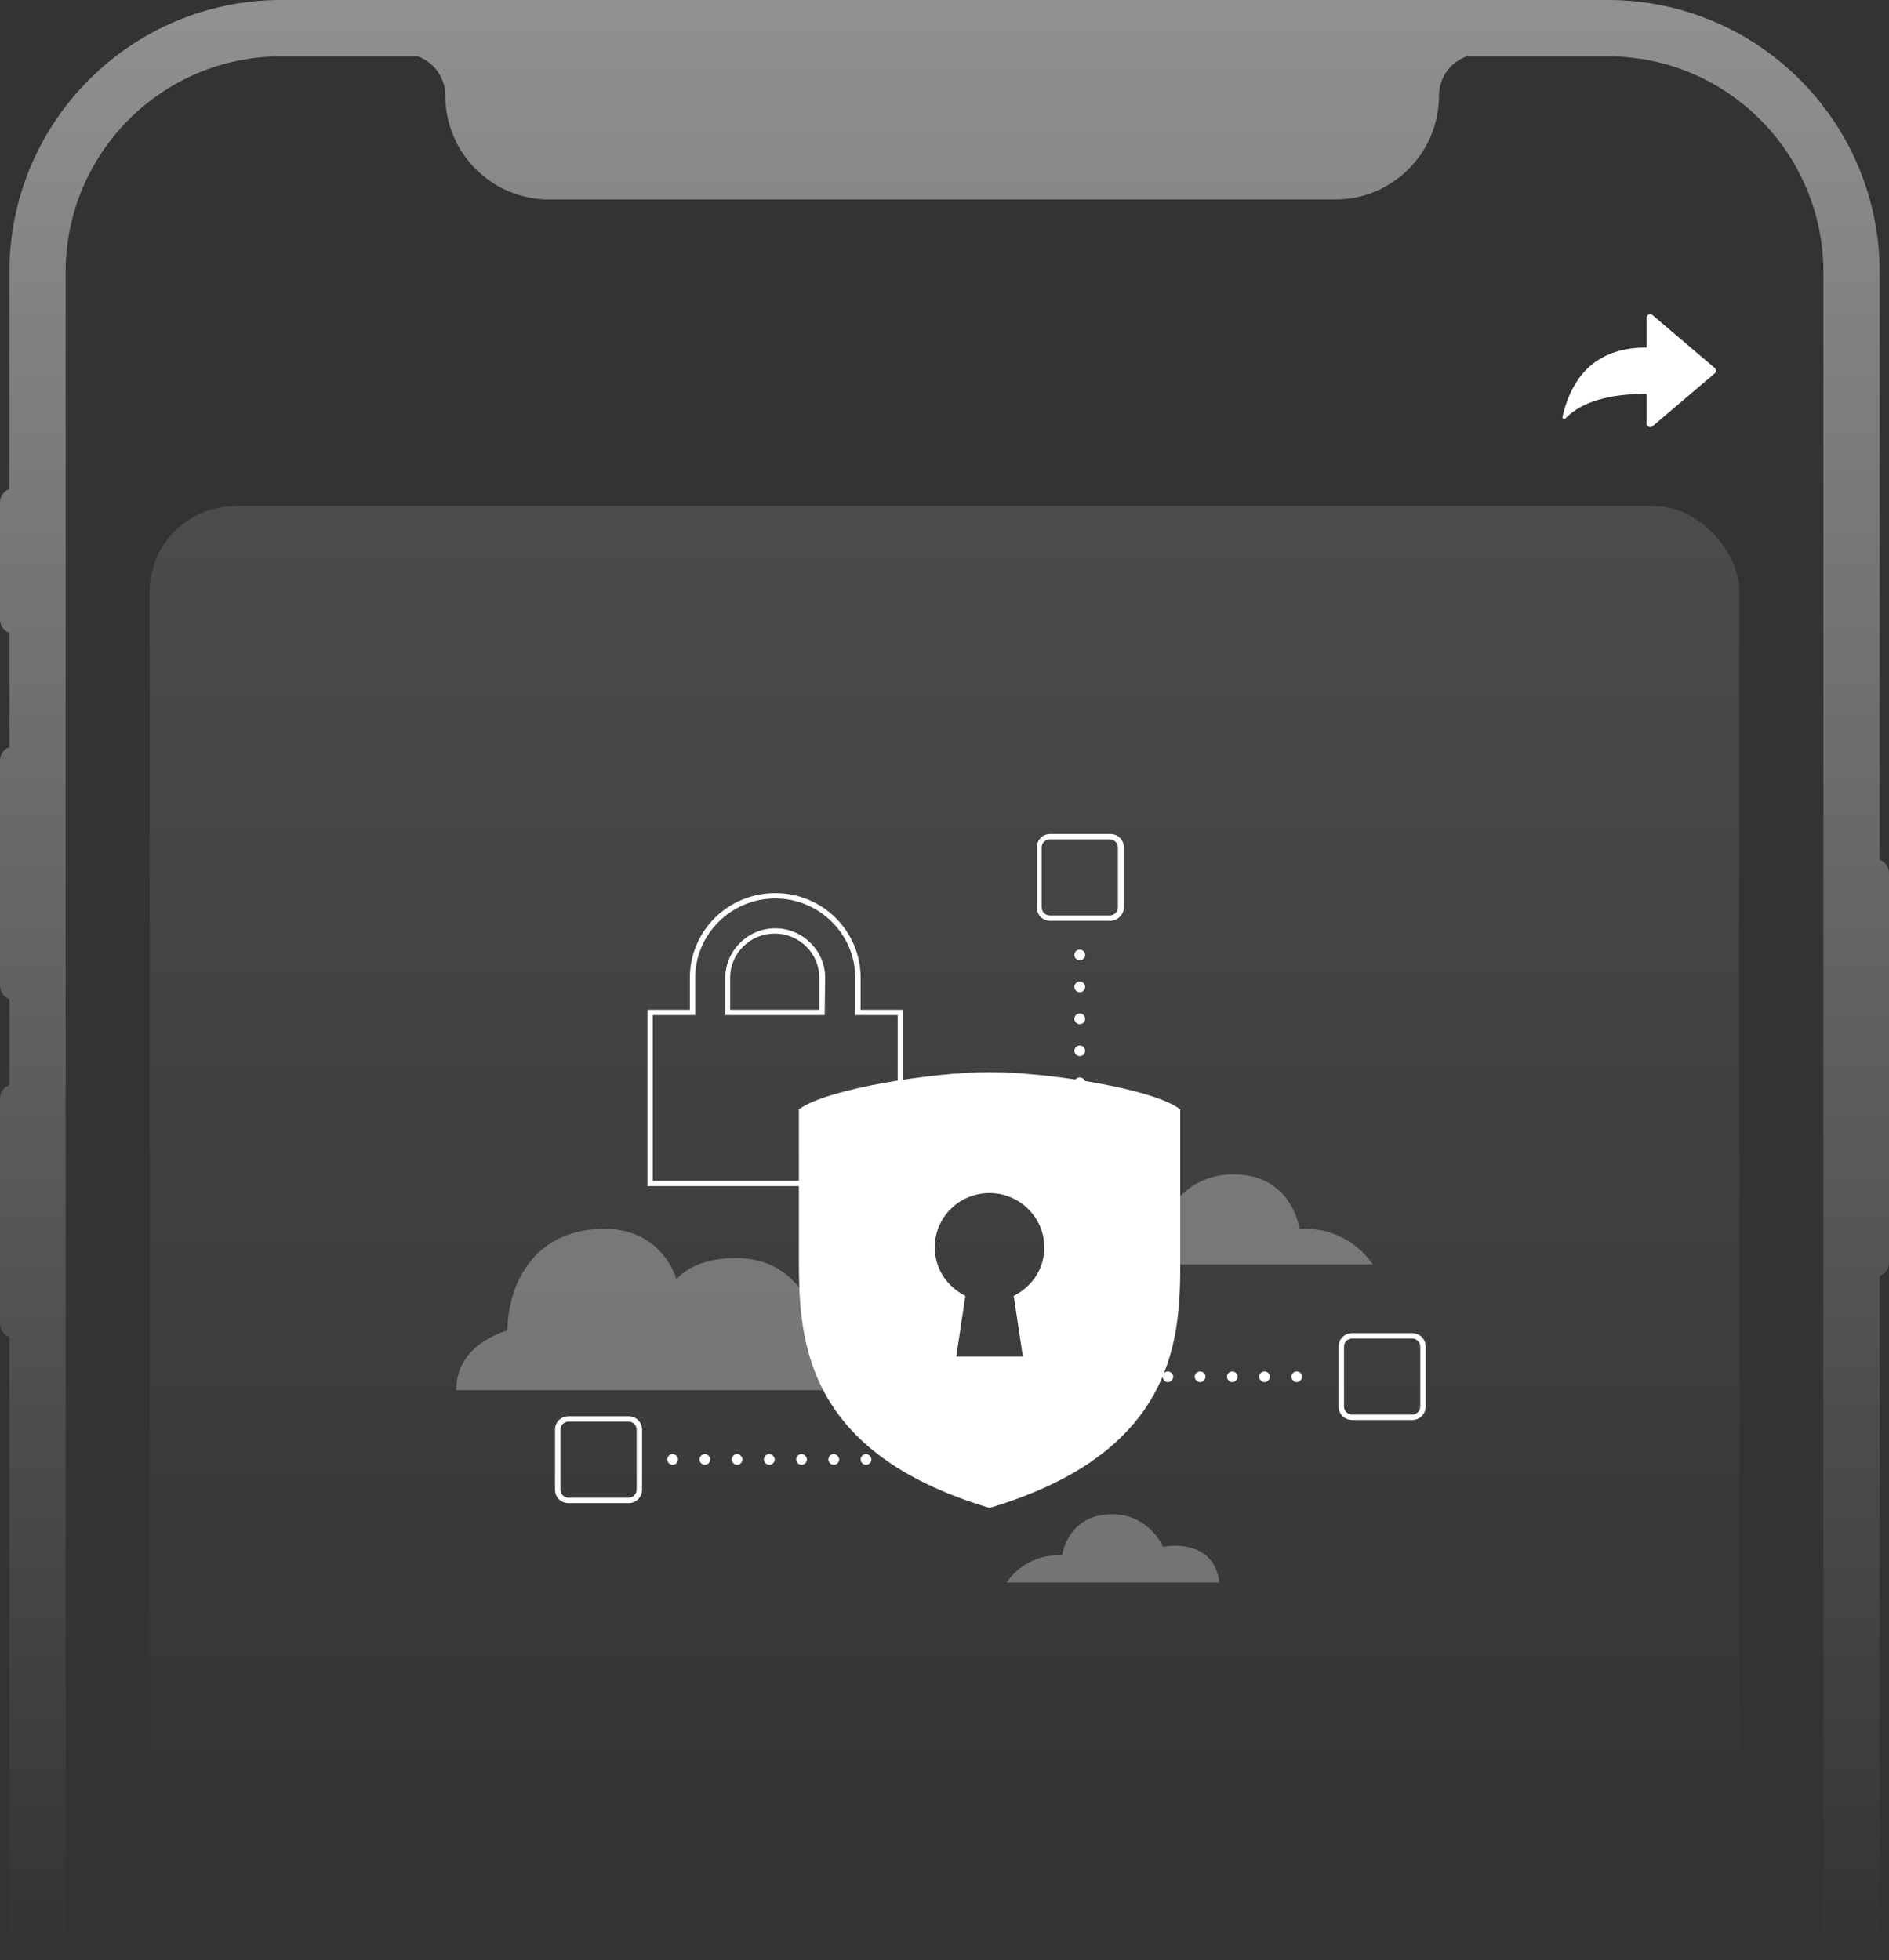<svg width="265" height="275" viewBox="0 0 265 275" fill="none" xmlns="http://www.w3.org/2000/svg">
<rect x="0" y="0" width="265" height="275" fill="#333333" stroke="none"/>
<g clip-path="url(#clip0_130_46500)">
<path fill-rule="evenodd" clip-rule="evenodd" d="M39.454 0H225.546C246.609 0 263.685 17.1 263.685 38.194V120.621C264.451 120.892 265 121.623 265 122.484V177.14C265 178 264.451 178.732 263.685 179.003V512.324C263.685 533.418 246.609 550.518 225.546 550.518H39.454C18.391 550.518 1.315 533.418 1.315 512.324V187.564C0.549 187.293 0 186.561 0 185.701V154.092C0 153.232 0.549 152.5 1.315 152.229V140.151C0.549 139.88 0 139.148 0 138.288V106.679C0 105.819 0.549 105.087 1.315 104.816V88.787C0.549 88.516 0 87.784 0 86.924V70.461C0 69.601 0.549 68.869 1.315 68.598V38.194C1.315 17.1 18.391 0 39.454 0ZM39.454 7.902C22.748 7.902 9.206 21.464 9.206 38.194V512.324C9.206 529.054 22.748 542.616 39.454 542.616H225.546C242.251 542.616 255.794 529.054 255.794 512.324V38.194C255.794 21.464 242.251 7.902 225.546 7.902H205.764C203.498 8.701 201.873 10.863 201.873 13.405C201.873 21.459 195.355 27.987 187.313 27.987H77.029C68.988 27.987 62.469 21.459 62.469 13.405C62.469 10.863 60.845 8.701 58.579 7.902H39.454Z" fill="url(#paint0_linear_130_46500)"/>
<path d="M231 48.75V44.581C231 44.305 231.224 44.081 231.5 44.081C231.619 44.081 231.733 44.123 231.824 44.2L240.552 51.619C240.762 51.798 240.788 52.114 240.609 52.324C240.591 52.344 240.572 52.364 240.552 52.381L231.824 59.8C231.613 59.979 231.298 59.953 231.119 59.743C231.042 59.652 231 59.538 231 59.419V55.25C225.654 55.25 221.861 56.395 219.621 58.685C219.524 58.784 219.366 58.785 219.267 58.689C219.205 58.628 219.179 58.539 219.198 58.453C220.703 51.984 224.636 48.75 231 48.75ZM231 48.75V44.581C231 44.305 231.224 44.081 231.5 44.081C231.619 44.081 231.733 44.123 231.824 44.2L240.552 51.619C240.762 51.798 240.788 52.114 240.609 52.324C240.591 52.344 240.572 52.364 240.552 52.381L231.824 59.8C231.613 59.979 231.298 59.953 231.119 59.743C231.042 59.652 231 59.538 231 59.419V55.25C225.654 55.25 221.861 56.395 219.621 58.685C219.524 58.784 219.366 58.785 219.267 58.689C219.205 58.628 219.179 58.539 219.198 58.453C220.703 51.984 224.636 48.75 231 48.75Z" fill="white"/>
<rect x="21" y="71" width="223" height="197" rx="12" fill="url(#paint1_linear_130_46500)"/>
<path opacity="0.3" d="M64 195.021H129.401C129.401 195.021 123.976 188.594 115.235 188.594C115.235 188.594 114.256 176.487 103.18 176.487C97.077 176.487 94.892 179.477 94.892 179.477C94.892 179.477 92.858 171.555 83.213 172.452C74.172 173.349 71.309 180.822 71.158 186.651C71.158 186.726 64 188.37 64 195.021ZM192.616 177.459C192.616 177.459 189.527 172.078 182.294 172.377C182.294 172.377 181.314 164.754 173.026 164.754C166.019 164.754 163.532 170.733 163.532 170.733C163.532 170.733 154.189 168.715 153.059 177.384H192.616V177.459ZM141.23 222C141.23 222 143.566 217.964 148.991 218.189C148.991 218.189 149.744 212.434 155.998 212.434C161.272 212.434 163.156 216.993 163.156 216.993C163.156 216.993 170.238 215.498 171.067 222H141.23Z" fill="white"/>
<path d="M126.688 166.399H90.823V141.662H96.776V137.178C96.776 130.601 102.125 125.295 108.756 125.295C115.386 125.295 120.736 130.601 120.736 137.178V141.662H126.688V166.399ZM91.577 165.651H125.935V142.409H119.982V137.178C119.982 131.05 114.934 126.043 108.756 126.043C102.578 126.043 97.529 131.05 97.529 137.178V142.409H91.577V165.651ZM115.688 142.409H101.749V137.178C101.749 133.367 104.913 130.228 108.756 130.228C112.599 130.228 115.763 133.367 115.763 137.178L115.688 142.409ZM102.502 141.662H114.934V137.178C114.934 133.74 112.146 130.975 108.681 130.975C105.215 130.975 102.427 133.74 102.427 137.178V141.662H102.502Z" fill="white"/>
<path d="M165.567 175.89V155.637C161.875 152.722 146.806 150.406 138.819 150.406C130.757 150.406 115.763 152.797 112.071 155.637V175.89C112.071 186.876 111.996 203.541 138.819 211.537C165.642 203.541 165.642 186.95 165.567 175.89ZM142.209 181.794L143.49 190.313H134.147L135.428 181.794C132.867 180.523 131.134 177.982 131.134 174.993C131.134 170.733 134.599 167.37 138.819 167.37C143.038 167.37 146.504 170.808 146.504 174.993C146.504 177.982 144.771 180.523 142.209 181.794Z" fill="white"/>
<path d="M129.777 204.737C129.777 204.363 130.079 203.989 130.531 203.989C130.907 203.989 131.284 204.363 131.284 204.737C131.284 205.185 130.907 205.484 130.531 205.484C130.154 205.484 129.777 205.185 129.777 204.737ZM125.256 204.737C125.256 204.363 125.558 203.989 126.01 203.989C126.387 203.989 126.763 204.363 126.763 204.737C126.763 205.185 126.387 205.484 126.01 205.484C125.633 205.484 125.256 205.185 125.256 204.737ZM120.736 204.737C120.736 204.363 121.037 203.989 121.489 203.989C121.866 203.989 122.243 204.363 122.243 204.737C122.243 205.185 121.866 205.484 121.489 205.484C121.112 205.484 120.736 205.185 120.736 204.737ZM116.215 204.737C116.215 204.363 116.516 203.989 116.968 203.989C117.345 203.989 117.722 204.363 117.722 204.737C117.722 205.185 117.345 205.484 116.968 205.484C116.592 205.484 116.215 205.185 116.215 204.737ZM111.694 204.737C111.694 204.363 111.996 203.989 112.448 203.989C112.824 203.989 113.201 204.363 113.201 204.737C113.201 205.185 112.824 205.484 112.448 205.484C112.071 205.484 111.694 205.185 111.694 204.737ZM107.173 204.737C107.173 204.363 107.475 203.989 107.927 203.989C108.304 203.989 108.68 204.363 108.68 204.737C108.68 205.185 108.304 205.484 107.927 205.484C107.55 205.484 107.173 205.185 107.173 204.737ZM102.653 204.737C102.653 204.363 102.954 203.989 103.406 203.989C103.783 203.989 104.159 204.363 104.159 204.737C104.159 205.185 103.783 205.484 103.406 205.484C103.029 205.484 102.653 205.185 102.653 204.737ZM98.132 204.737C98.132 204.363 98.433 203.989 98.885 203.989C99.262 203.989 99.639 204.363 99.639 204.737C99.639 205.185 99.262 205.484 98.885 205.484C98.508 205.484 98.132 205.185 98.132 204.737ZM93.611 204.737C93.611 204.363 93.912 203.989 94.365 203.989C94.741 203.989 95.118 204.363 95.118 204.737C95.118 205.185 94.741 205.484 94.365 205.484C93.988 205.484 93.611 205.185 93.611 204.737ZM181.163 193.153C181.163 192.705 181.54 192.406 181.917 192.406C182.294 192.406 182.67 192.705 182.67 193.153C182.67 193.527 182.294 193.9 181.917 193.9C181.54 193.9 181.163 193.527 181.163 193.153ZM176.643 193.153C176.643 192.705 177.019 192.406 177.396 192.406C177.773 192.406 178.15 192.705 178.15 193.153C178.15 193.527 177.773 193.9 177.396 193.9C177.019 193.9 176.643 193.527 176.643 193.153ZM172.122 193.153C172.122 192.705 172.499 192.406 172.875 192.406C173.252 192.406 173.629 192.705 173.629 193.153C173.629 193.527 173.252 193.9 172.875 193.9C172.499 193.9 172.122 193.527 172.122 193.153ZM167.601 193.153C167.601 192.705 167.978 192.406 168.355 192.406C168.731 192.406 169.108 192.705 169.108 193.153C169.108 193.527 168.731 193.9 168.355 193.9C167.978 193.9 167.601 193.527 167.601 193.153ZM163.08 193.153C163.08 192.705 163.457 192.406 163.834 192.406C164.21 192.406 164.587 192.705 164.587 193.153C164.587 193.527 164.21 193.9 163.834 193.9C163.457 193.9 163.08 193.527 163.08 193.153ZM158.559 193.153C158.559 192.705 158.936 192.406 159.313 192.406C159.69 192.406 160.066 192.705 160.066 193.153C160.066 193.527 159.69 193.9 159.313 193.9C158.936 193.9 158.559 193.527 158.559 193.153ZM154.039 193.153C154.039 192.705 154.415 192.406 154.792 192.406C155.169 192.406 155.546 192.705 155.546 193.153C155.546 193.527 155.169 193.9 154.792 193.9C154.415 193.9 154.039 193.527 154.039 193.153ZM149.518 193.153C149.518 192.705 149.895 192.406 150.271 192.406C150.648 192.406 151.025 192.705 151.025 193.153C151.025 193.527 150.648 193.9 150.271 193.9C149.895 193.9 149.518 193.527 149.518 193.153ZM144.997 193.153C144.997 192.705 145.374 192.406 145.751 192.406C146.127 192.406 146.504 192.705 146.504 193.153C146.504 193.527 146.127 193.9 145.751 193.9C145.374 193.9 144.997 193.527 144.997 193.153ZM150.723 169.836C150.723 169.463 151.025 169.089 151.477 169.089C151.929 169.089 152.23 169.463 152.23 169.836C152.23 170.21 151.929 170.584 151.477 170.584C151.1 170.584 150.723 170.285 150.723 169.836ZM150.723 165.352C150.723 164.979 151.025 164.605 151.477 164.605C151.929 164.605 152.23 164.979 152.23 165.352C152.23 165.726 151.929 166.1 151.477 166.1C151.1 166.1 150.723 165.801 150.723 165.352ZM150.723 160.868C150.723 160.495 151.025 160.121 151.477 160.121C151.929 160.121 152.23 160.495 152.23 160.868C152.23 161.242 151.929 161.616 151.477 161.616C151.1 161.616 150.723 161.317 150.723 160.868ZM150.723 156.384C150.723 156.011 151.025 155.637 151.477 155.637C151.929 155.637 152.23 156.011 152.23 156.384C152.23 156.758 151.929 157.132 151.477 157.132C151.1 157.132 150.723 156.833 150.723 156.384ZM150.723 151.9C150.723 151.527 151.025 151.153 151.477 151.153C151.929 151.153 152.23 151.527 152.23 151.9C152.23 152.274 151.929 152.648 151.477 152.648C151.1 152.648 150.723 152.349 150.723 151.9ZM150.723 147.416C150.723 147.043 151.025 146.669 151.477 146.669C151.929 146.669 152.23 147.043 152.23 147.416C152.23 147.79 151.929 148.164 151.477 148.164C151.1 148.164 150.723 147.865 150.723 147.416ZM150.723 142.932C150.723 142.559 151.025 142.185 151.477 142.185C151.929 142.185 152.23 142.559 152.23 142.932C152.23 143.306 151.929 143.68 151.477 143.68C151.1 143.68 150.723 143.381 150.723 142.932ZM150.723 138.448C150.723 138.075 151.025 137.701 151.477 137.701C151.929 137.701 152.23 138.075 152.23 138.448C152.23 138.822 151.929 139.196 151.477 139.196C151.1 139.196 150.723 138.897 150.723 138.448ZM150.723 133.964C150.723 133.591 151.025 133.217 151.477 133.217C151.929 133.217 152.23 133.591 152.23 133.964C152.23 134.338 151.929 134.712 151.477 134.712C151.1 134.712 150.723 134.413 150.723 133.964ZM198.116 199.206H189.678C188.623 199.206 187.794 198.384 187.794 197.338V188.893C187.794 187.847 188.623 187.025 189.678 187.025H198.116C199.171 187.025 200 187.847 200 188.893V197.338C200 198.384 199.171 199.206 198.116 199.206ZM189.678 187.772C189.075 187.772 188.547 188.295 188.547 188.893V197.338C188.547 197.936 189.075 198.459 189.678 198.459H198.116C198.719 198.459 199.246 197.936 199.246 197.338V188.893C199.246 188.295 198.719 187.772 198.116 187.772H189.678ZM88.186 210.865H79.747C78.692 210.865 77.864 210.043 77.864 208.996V200.552C77.864 199.505 78.692 198.683 79.747 198.683H88.186C89.241 198.683 90.07 199.505 90.07 200.552V208.996C90.07 210.043 89.241 210.865 88.186 210.865ZM79.747 199.431C79.144 199.431 78.617 199.954 78.617 200.552V208.996C78.617 209.594 79.144 210.117 79.747 210.117H88.186C88.789 210.117 89.316 209.594 89.316 208.996V200.552C89.316 199.954 88.789 199.431 88.186 199.431H79.747ZM155.772 129.181H147.333C146.278 129.181 145.449 128.359 145.449 127.313V118.868C145.449 117.822 146.278 117 147.333 117H155.772C156.827 117 157.655 117.822 157.655 118.868V127.313C157.655 128.359 156.751 129.181 155.772 129.181ZM147.258 117.747C146.655 117.747 146.127 118.27 146.127 118.868V127.313C146.127 127.911 146.655 128.434 147.258 128.434H155.696C156.299 128.434 156.827 127.911 156.827 127.313V118.868C156.827 118.27 156.299 117.747 155.696 117.747H147.258Z" fill="white"/>
</g>
<defs>
<linearGradient id="paint0_linear_130_46500" x1="132.5" y1="0" x2="132.5" y2="275" gradientUnits="userSpaceOnUse">
<stop stop-color="white" stop-opacity="0.46"/>
<stop offset="1" stop-color="white" stop-opacity="0"/>
</linearGradient>
<linearGradient id="paint1_linear_130_46500" x1="132.5" y1="71" x2="132.5" y2="268" gradientUnits="userSpaceOnUse">
<stop stop-color="white" stop-opacity="0.12"/>
<stop offset="1" stop-color="white" stop-opacity="0"/>
</linearGradient>
<clipPath id="clip0_130_46500">
<rect width="265" height="275" fill="white"/>
</clipPath>
</defs>
</svg>
